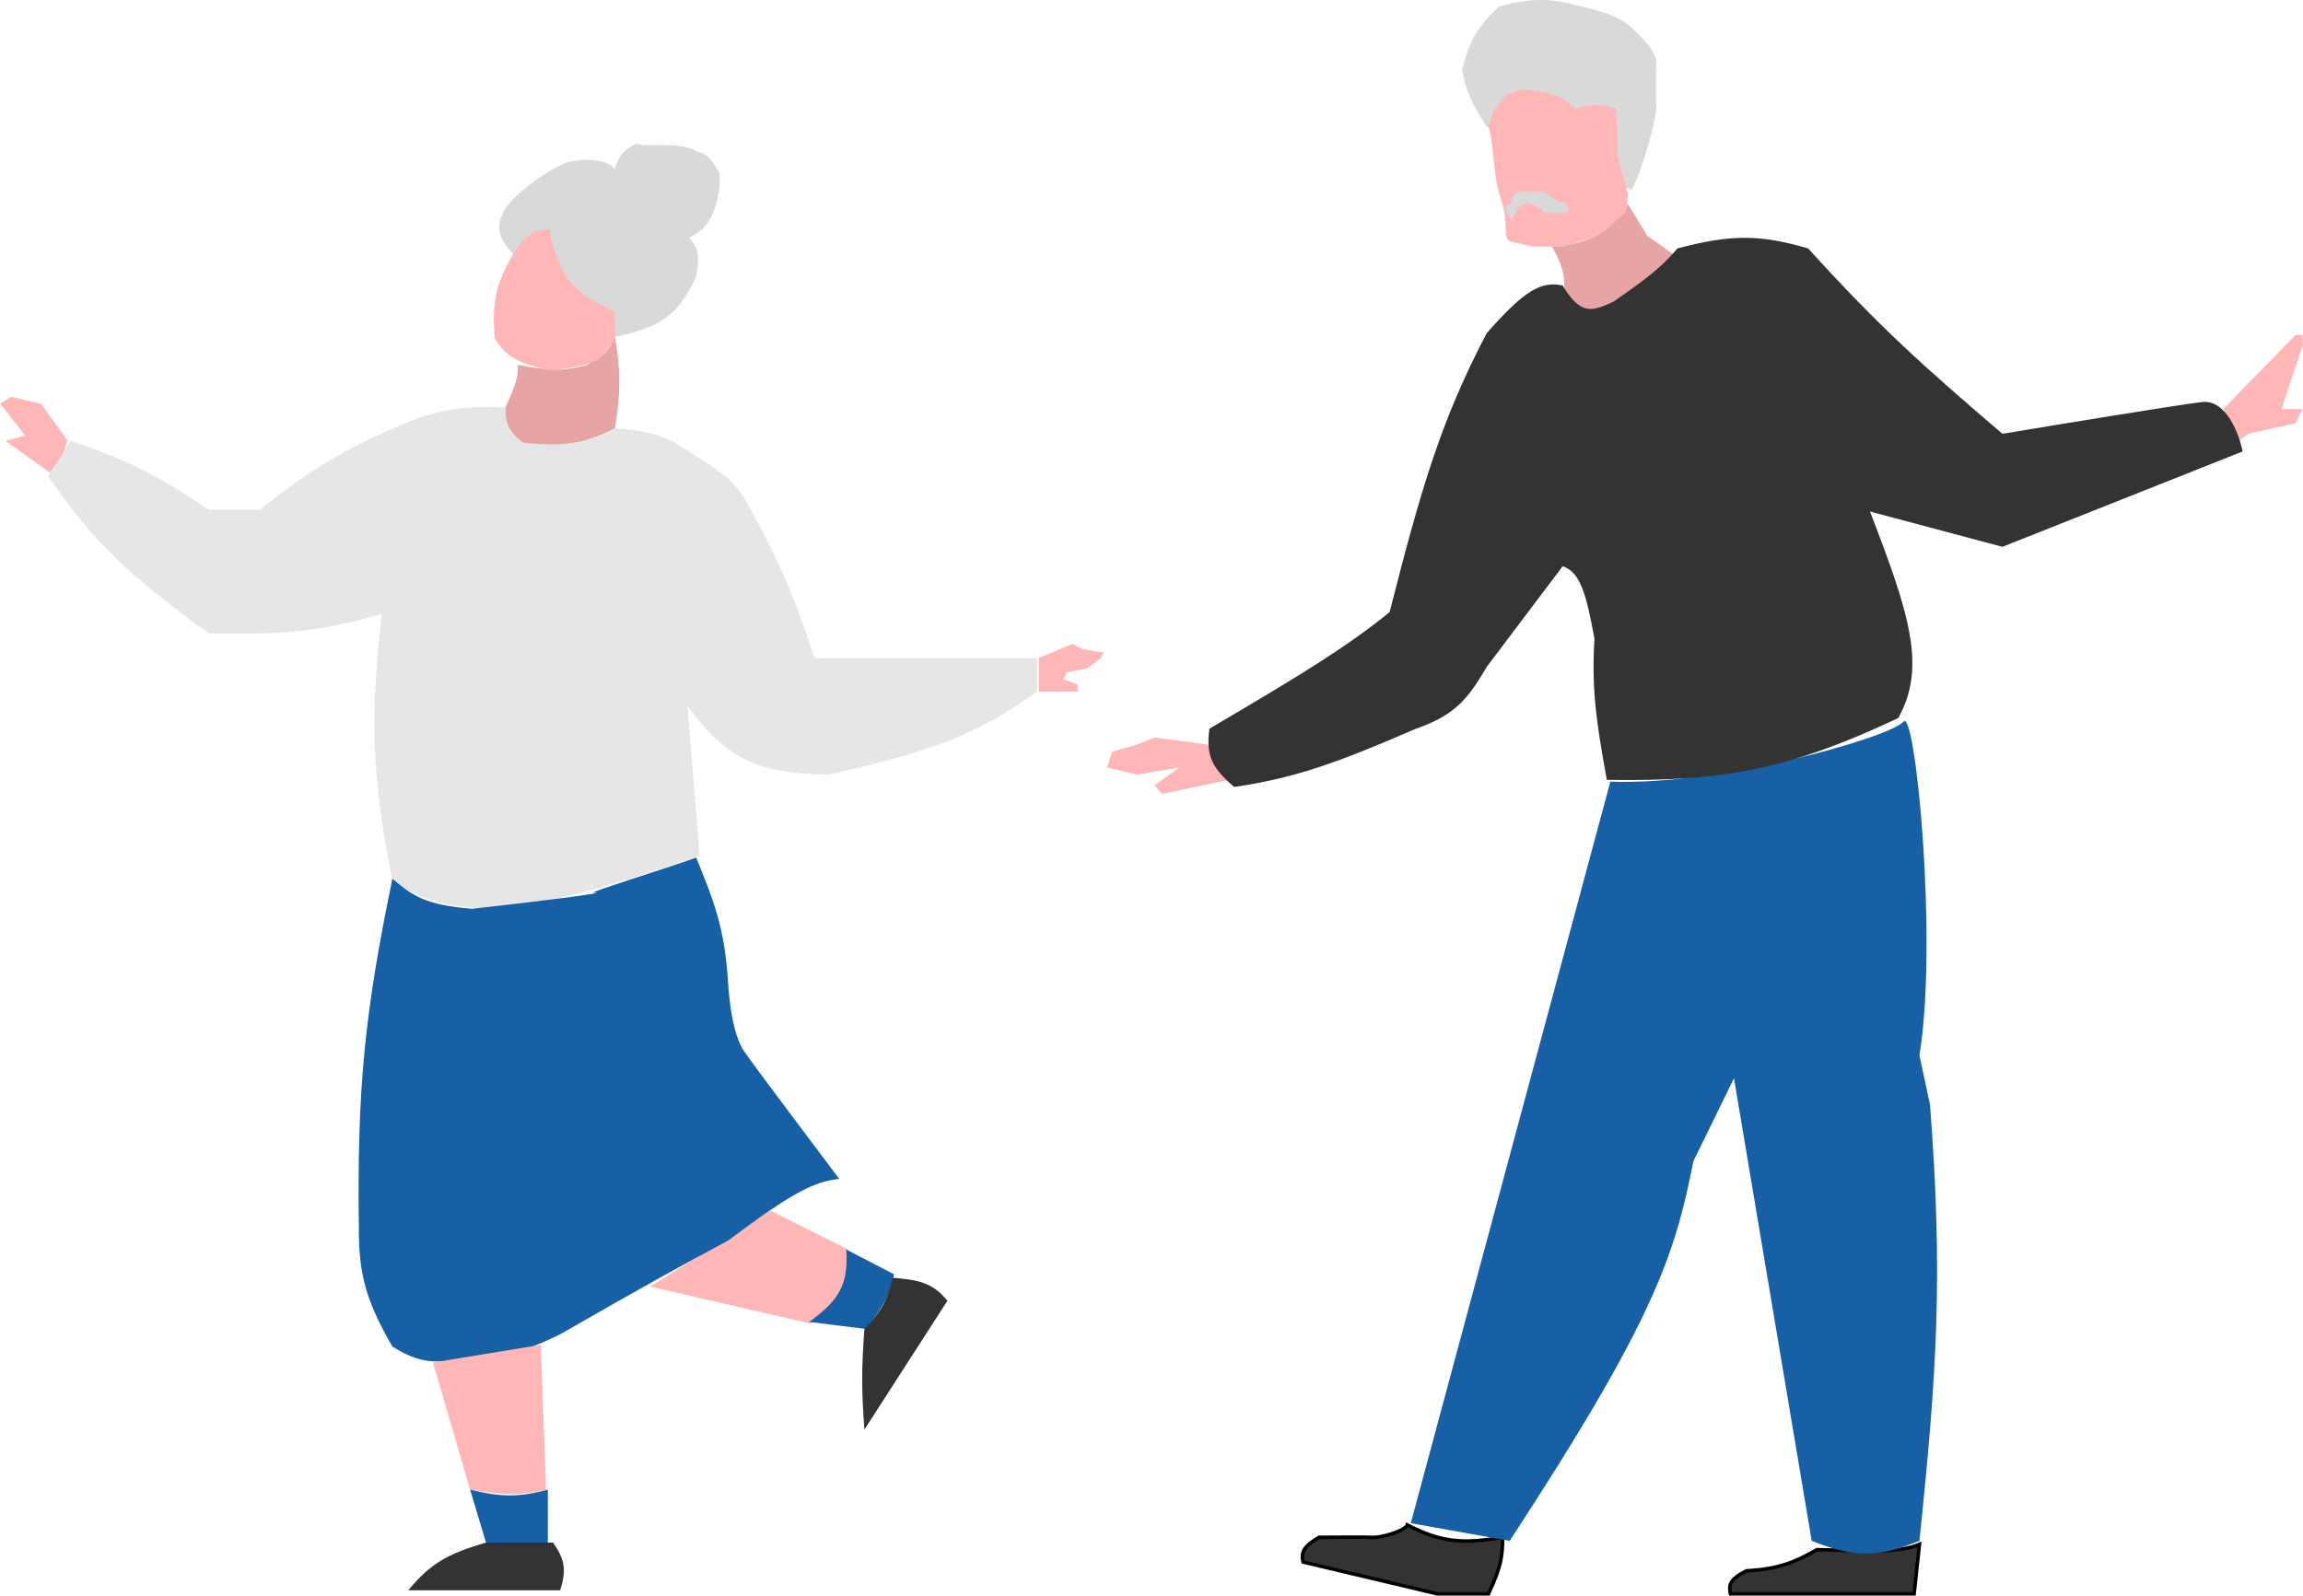 <svg width="652" height="452" viewBox="0 0 652 452" fill="none" xmlns="http://www.w3.org/2000/svg">
<path d="M303.594 182.348L294.094 186.348V195.848H305.094V193.848L301.094 192.348L302.094 190.348L307.594 189.348L311.094 186.848L312.594 184.848L306.594 183.848L303.594 182.348Z" fill="#FFB6B6"/>
<path d="M1.594 124.848L14.094 133.848L17.594 129.348L19.094 124.848L15.594 119.848L11.594 114.348L3.094 112.348L0.094 114.348L7.094 123.348L1.594 124.848Z" fill="#FFB6B6"/>
<path d="M108.094 173.848C104.958 202.073 104.896 218.394 111.094 249.348C130.167 262.496 151.909 258.092 198.094 242.348L194.594 199.848C206.113 215.672 215.324 219.042 234.594 219.348C265.089 212.591 277.672 207.33 293.594 195.848V186.348H230.594C224.487 167.824 220.154 157.825 210.594 140.848C207.85 136.694 205.264 134.288 198.094 129.848C190.95 125.164 187.475 122.181 174.594 121.348C167.961 124.378 163.844 125.908 147.594 124.848C144.002 122.375 142.938 120.367 143.094 115.348C133 115.053 127.324 115.364 117.094 118.848C99.557 126.238 89.924 131.311 73.594 144.348H59.094C45.549 135.235 37.277 130.727 20.094 124.848L13.594 134.848C26.259 153.247 36.46 162.936 59.094 179.348C79.391 179.826 90.29 179.01 108.094 173.848Z" fill="#E6E6E6"/>
<path d="M115.594 450.348C121.693 442.951 126.544 440.025 137.594 436.848H156.594C159.749 441.464 160.507 444.334 158.594 450.348H115.594Z" fill="#333333"/>
<path d="M229.594 374.848L184.094 364.348L218.094 342.848L240.094 353.848C240.869 363.349 238.832 368.018 229.594 374.848Z" fill="#FFB6B6"/>
<path d="M253.094 360.848L239.594 353.848C240.156 363.534 237.852 368.021 229.094 374.348L245.094 376.348C250.457 369.559 252.128 366.204 253.094 360.848Z" fill="#1760A5"/>
<path d="M244.721 376.348C249.647 371.128 251.38 367.915 252.721 361.848C260.356 362.423 264.118 363.387 268.221 368.348L244.721 404.848C243.912 394.074 243.858 387.782 244.721 376.348Z" fill="#333333"/>
<path d="M101.593 347.348C101.076 308.123 103.277 286.579 111.093 248.848C116.87 253.657 120.302 256.258 133.593 257.348C154.029 255.129 173.426 252.558 168.093 252.848C165.663 252.98 188.426 246.015 197.093 242.848C202.106 255.16 205.143 262.782 206.093 277.848C207.043 292.914 210.067 296.284 210.093 296.848C211.487 299.02 216.14 305.323 237.593 333.848C230.607 334.597 224.511 337.519 206.093 351.348C192.375 358.654 182.45 364.154 158.593 377.848C149.417 382.311 143.618 384.471 127.593 385.348C121.242 385.941 117.639 385.314 111.093 381.348C103.513 368.201 101.54 360.763 101.593 347.348Z" fill="#1760A5"/>
<path d="M133.094 421.848L122.594 385.848L153.094 380.848L154.594 421.848C147.568 423.561 142.791 423.475 133.094 421.848Z" fill="#FFB6B6"/>
<path d="M137.594 436.848L133.094 421.848C141.847 423.963 146.677 424.076 155.094 421.848V436.848H137.594Z" fill="#1760A5"/>
<path d="M146.595 103.348C146.783 106.585 145.891 109.329 143.095 115.348C143.009 120.119 144.047 122.312 148.095 125.348C159.295 126.521 165.045 125.804 174.095 121.348C175.779 110.858 175.744 105.172 174.095 95.348C172.459 98.472 171.198 100.226 166.095 103.348C160.879 104.848 157.323 105.294 146.595 103.348Z" fill="#E6A4A4"/>
<path d="M142.594 59.848C140.188 64.706 141.238 67.31 145.094 71.848L174.094 95.348C187.763 92.701 192.256 88.517 197.094 78.348C198.045 72.834 197.894 70.218 195.094 67.348C199.057 65.283 200.454 63.545 202.094 59.848C203.762 54.484 204.032 52.134 203.594 48.848C201.389 44.894 199.994 43.428 197.094 42.848C192.496 39.934 183.578 41.767 181.094 40.848C179.49 40.255 174.993 43.169 174.094 47.848C171.131 44.617 164.642 45.089 161.094 45.848C157.648 46.586 145.779 54.17 142.594 59.848Z" fill="#D9D9D9"/>
<path d="M140.093 95.848C139.279 85.844 140.216 80.658 145.093 72.348C148.697 66.138 151.13 65.381 155.593 64.848C158.29 79.722 163.505 83.402 174.093 88.348V95.848C171.737 101.632 167.99 103.746 155.593 104.848C146.778 102.918 143.232 101.03 140.093 95.848Z" fill="#FFB6B6"/>
<path d="M442.906 81.848C442.919 76.933 441.887 74.35 439.406 69.848C451.288 68.836 455.389 65.569 460.906 57.848L466.406 66.848L474.906 72.848L485.406 77.848L474.906 93.348H447.406L442.906 81.848Z" fill="#E6A4A4"/>
<path d="M649.906 94.848L629.406 115.848L633.906 124.848L636.406 122.848L649.906 119.848L651.906 115.848H645.906L651.906 97.848V94.848H649.906Z" fill="#FFB6B6"/>
<path d="M328.906 224.848L347.906 220.848L341.906 210.848L326.906 208.848L321.906 210.848L314.906 212.848L313.406 217.348L321.906 219.348L333.906 217.348L326.906 222.348L328.906 224.848Z" fill="#FFB6B6"/>
<path d="M373.406 435.348C369.171 437.895 368.276 439.438 368.906 442.348L406.906 451.348H421.406C425.093 443.501 425.386 440.436 425.406 435.348C413.873 437.338 407.914 436.698 398.406 431.848C397.897 433.402 391.14 435.662 387.906 435.348C386.712 435.232 377.739 435.348 373.406 435.348Z" fill="#333333"/>
<path d="M541.906 451.348H489.906C489.188 448.229 490.492 446.882 494.406 444.848C503.578 444.282 507.697 442.629 514.406 438.848C527.561 439.051 536.913 440.015 543.406 437.348L541.906 451.348Z" fill="#333333"/>
<path d="M373.406 435.348C369.171 437.895 368.276 439.438 368.906 442.348L406.906 451.348H421.406C425.093 443.501 425.386 440.436 425.406 435.348C413.873 437.338 407.914 436.698 398.406 431.848C397.897 433.402 391.14 435.662 387.906 435.348C386.712 435.232 377.739 435.348 373.406 435.348Z" stroke="black"/>
<path d="M541.906 451.348H489.906C489.188 448.229 490.492 446.882 494.406 444.848C503.578 444.282 507.697 442.629 514.406 438.848C527.561 439.051 536.913 440.015 543.406 437.348L541.906 451.348Z" stroke="black"/>
<path d="M399.406 431.348L455.906 221.348C486.532 222.536 534.715 209.028 538.906 204.348C542.303 200.556 548.684 266.851 543.406 298.848L546.406 312.848C550.117 361.084 548.415 388.125 543.406 436.348C532.703 440.575 526.352 441.719 512.906 436.348L490.906 305.348L479.406 328.848C474.106 356.04 467.76 374.607 427.406 436.348L399.406 431.348Z" fill="#1760A5"/>
<path d="M529.406 144.848C540.515 173.661 545.514 188.896 537.406 203.348C506.447 217.887 488.328 221.36 454.906 220.848C451.695 203.366 450.596 194.273 451.406 180.848C448.994 167.773 447.303 161.994 442.406 160.348L420.906 188.848C415.524 198.111 411.754 202.551 400.906 206.348C377.988 216.289 366.327 220.388 349.406 222.848C343.175 217.541 341.33 214.024 342.406 206.348C368.552 190.994 381.374 183.115 393.406 173.348C402.533 137.545 408.087 118.817 420.906 94.348C431.646 82.18 436.249 79.55 442.406 80.848C447.534 89.472 450.882 88.221 456.906 85.348C468.624 77.256 471.143 74.649 474.906 70.348C490.022 66.348 498.123 66.348 511.906 70.348C532.275 92.829 544.626 103.773 566.906 122.848C582.906 120.181 616.606 114.648 623.406 113.848C630.206 113.048 633.906 122.848 634.906 127.848L566.906 154.848L529.406 144.848Z" fill="#333333"/>
<path d="M413.906 19.848C415.012 25.961 416.858 29.489 420.906 35.848L461.906 53.848C464.842 48.763 469.396 32.651 468.906 29.348C468.73 28.161 468.906 20.515 468.906 16.848C467.937 14.376 467.375 12.979 461.906 7.848C458.408 4.676 454.779 3.6 447.906 1.848C439.761 -0.216 434.999 -0.987 424.406 1.848C418.358 7.54 415.994 11.394 413.906 19.848Z" fill="#D9D9D9"/>
<path d="M424.906 56.348C422.406 48.848 423.242 42.255 421.406 35.848L422.906 31.348L426.406 26.848C430.56 25.245 432.432 25.216 435.406 25.848C440.861 26.601 443.542 28.237 445.906 30.848C450.918 29.293 453.398 29.398 457.406 30.848L457.906 37.348V44.098L460.906 55.098L460.406 59.848L454.406 65.348L450.906 67.348L442.406 69.848H433.906L427.406 68.348C425.288 66.951 427.406 63.848 424.906 56.348Z" fill="#FFB6B6"/>
<path d="M429.906 58.848L427.906 62.348L425.906 58.848L427.906 57.348C427.906 56.348 428.306 54.348 429.906 54.348H432.406H434.406H437.406C438.573 55.348 441.206 57.348 442.406 57.348C443.606 57.348 443.906 58.348 443.906 58.848V60.348H442.406H437.406L435.906 58.848L432.406 57.348L429.906 58.848Z" fill="#D9D9D9"/>
</svg>
